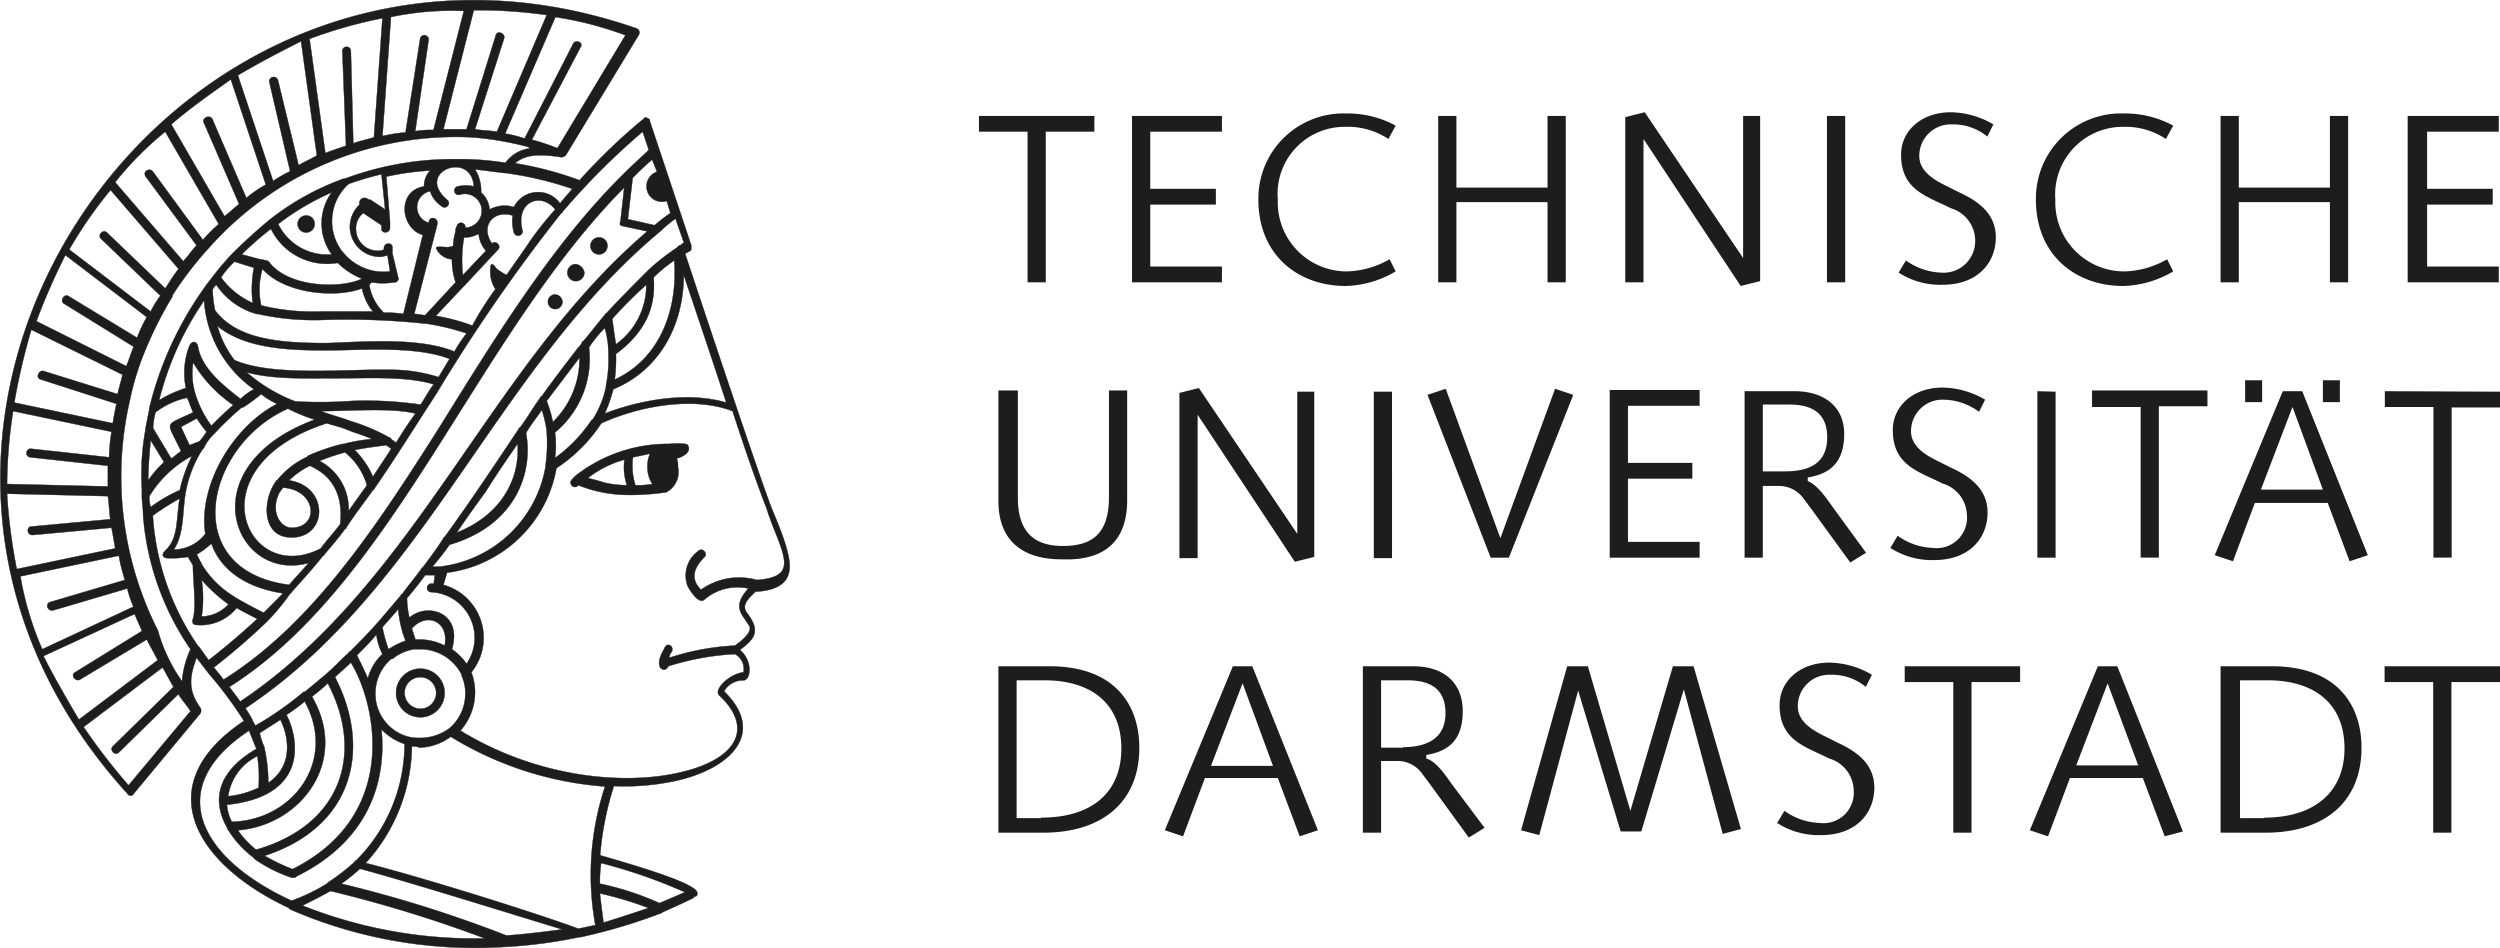 <svg xmlns="http://www.w3.org/2000/svg" viewBox="0 0 205.78 78.03"><defs><style>.cls-1{fill:#1d1d1b;}.cls-2{fill:none;stroke:#1d1d1b;stroke-miterlimit:3.86;stroke-width:0.03px;}</style></defs><g id="Ebene_2" data-name="Ebene 2"><g id="Ebene_1-2" data-name="Ebene 1"><path class="cls-1" d="M53.38,74.74a28.52,28.52,0,0,0-4-1.2q.15,1.35.3,2.4c1.3-.4,2.5-.8,3.7-1.2Zm-4-2a23.2,23.2,0,0,1,4.9,1.6l2.1-.9a43.75,43.75,0,0,0-6.9-2.4,10.28,10.28,0,0,0-.1,1.7Zm5.1,2.4h0a46,46,0,0,1-6.7,2h-.1a41.13,41.13,0,0,1-6,.8h-.1a38.12,38.12,0,0,1-17.5-3l-.2-.1a.1.1,0,0,1-.1-.1c-7.9-3.7-11.5-10.2-3.7-15.4a32.73,32.73,0,0,0-2.9-3.9l-1-1.3c-.6,1.6-.7,2.7.3,4.1a.45.45,0,0,1,0,.5L11,65.34a.28.28,0,0,1-.5,0c-27.6-30.3,3.9-76.2,41.9-63a.37.37,0,0,1,.2.5l-6,9.9a.52.52,0,0,1-.4.2c-1.9-.3-3-.2-3.8.5a27.78,27.78,0,0,1,5.3,1.4,49,49,0,0,1,5.2-5,.1.1,0,0,0,.1-.1.19.19,0,0,1,.3,0,.22.22,0,0,1,.2.2V10l3.4,10.2v.3a.22.22,0,0,1-.2.2c-.1.1-.2.1-.3.2.7,2.1,5.6,16.9,7.1,20.9.5,1.2,1.5,3.5,1.5,4.8s-.9,2-2.8,2.1c-1,.9-1.1,1.3-.6,1.9,1,1.4.5,2-.7,2.9,1.1.9.9,2.5.3,2.5a1.8,1.8,0,0,0-1.6.9c3.5,3.4.6,6.4-4.1,7.4a19.89,19.89,0,0,1-5,.4v.1a25.1,25.1,0,0,0-1.1,5.6c3.1.9,6.8,2,7.8,2.8l.1.1a.37.37,0,0,1,.1.3.22.22,0,0,1-.2.2.1.1,0,0,0-.1.1c-.8.4-1.7.8-2.6,1.2Zm-32.7-13.6v.1a12.65,12.65,0,0,1,.3,2.8c2.2-1.5,1.6-4,1-5.2-.6.4-1.1.7-1.7,1.1a5.64,5.64,0,0,0,.4,1.2Zm-.6.7a4.36,4.36,0,0,0-2.4,3.3,7.47,7.47,0,0,0,2.5-.7,11.11,11.11,0,0,0-.1-2.6Zm-2.5,4a3.71,3.71,0,0,0,.4,1.4c5-.1,8.7-5,6-9.9a14.31,14.31,0,0,1-1.5,1.1c1,1.9,1.9,6.7-4.9,7.4Zm.9,2.1a7.52,7.52,0,0,0,1.5,1.6c7.3-2.1,8.8-8.2,5.9-13.7a15,15,0,0,1-1.3,1.1c3.1,5.3-.9,10.6-6.1,11Zm2.2,2.1a16.27,16.27,0,0,0,2.3,1.1c9-4.5,6.8-13.8,4.8-17-.4.4-.9.8-1.3,1.2,3,5.8,1.6,12.3-5.8,14.7Zm28-36.4c3.1-1.2,7-1.8,10-.9-1.3-4-2.7-8.1-3.5-10.5,0,4-1.9,7.8-5.8,9.4a11.76,11.76,0,0,1-.7,2Zm-1.1.6a.1.1,0,0,1,.1-.1,8.08,8.08,0,0,0,1.1-2.7v-.1a11,11,0,0,0,.2-2.6V29a7.47,7.47,0,0,0-.3-2,10.1,10.1,0,0,0-1.3,1.6,7.87,7.87,0,0,1-2.8,7,7.39,7.39,0,0,1,0,2.1,12.44,12.44,0,0,0,3-3.1Zm-18.4,21.2a4.15,4.15,0,0,1,1.2-2,4.94,4.94,0,0,1-.5-1.6c-.5.6-1,1.1-1.6,1.7.3.6.6,1.2.9,1.9Zm1.7-2.4a6.11,6.11,0,0,1,1.4-.7,9.05,9.05,0,0,1-.6-2.6c-.4.5-.9,1-1.3,1.5a12.09,12.09,0,0,0,.5,1.8Zm-17,2.7a7.71,7.71,0,0,1,.7-2.7,22.48,22.48,0,0,1-3.9-11v-.1c0-.5-.1-1-.1-1.5v-.6a20.2,20.2,0,0,1,.3-4.9v-.1l.3-1.5v-.1A28.6,28.6,0,0,1,19,21l.1-.1c1-1,2.1-2,3.2-2.9h0a21.89,21.89,0,0,1,6-3.3h.1a25.59,25.59,0,0,1,8.9-1.6h.6a24,24,0,0,1,3.7.3,3,3,0,0,1,2.1-1.2c-.1,0-.1,0-.2-.1h0a25.67,25.67,0,0,0-4.7-.8h0a27.2,27.2,0,0,0-21.6,9.1h0a28.83,28.83,0,0,0-3,3.9v.1a31.68,31.68,0,0,0-2.1,4.1h0a22.53,22.53,0,0,0-1.4,4.4,28,28,0,0,0,2.3,19h0a13.39,13.39,0,0,0,2,4.2Zm1.3-3,.1.1c.3.4.5.7.8,1.1,1.4-1.1,2.7-2.2,4-3.4-.6-.3-1.2-.6-1.7-.9a3.8,3.8,0,0,1-3.3,1.4c-.3,0-.4-.2-.3-.5.3-.9,0-3.2,0-4.4-.1-.2-.3-.5-.4-.7a8.12,8.12,0,0,1-1.7.1c-.4,0-.5-.3-.2-.6,1.1-1,.9-2.4,1.2-4.3a21.08,21.08,0,0,0-2.2,1.4,21.3,21.3,0,0,0,3.7,10.7Zm3.5,4.6c14.6-9.8,20.4-27.5,33.5-38.7l-1.9-.4c-.4-.1-.4-.1-.3-.5l.3-2.7c-12.2,12.3-18.9,32.5-32.5,41.1l.9,1.2Zm33.9-44.6c-.6.5-1.1,1-1.6,1.5l-.4,3.4,2.2.5a14.7,14.7,0,0,1,1.3-1l-.3-1a1.26,1.26,0,0,1-.8-2.4l-.4-1ZM22,51.14a54.62,54.62,0,0,1-4.4,3.8l.1.1c.2.3.5.6.7.9,7.2-4.5,12.4-12.3,17.6-20.5,4.5-7.2,9.3-15.2,15.4-21.2l.1-.1c.6-.6,1.3-1.2,1.9-1.8l-.5-1.5a58.76,58.76,0,0,0-6.6,6.6.1.1,0,0,1-.1.1,141.83,141.83,0,0,0-10.3,14.9c-1.7,2.6-3.3,5.2-5.1,7.8a.1.1,0,0,1-.1.1c-.7,1-1.5,2-2.2,3.1a.1.1,0,0,1-.1.1c-.5.7-1.1,1.4-1.7,2.1a.1.1,0,0,1-.1.1c-.8,1-1.7,2-2.6,3a.1.1,0,0,1-.1.1,17.65,17.65,0,0,1-1.9,2.3Zm-.3-.7,1.6-1.6c-3.3-.5-5.2-2.1-5.9-4.1a7.44,7.44,0,0,1-1.2.9l.3.6a.35.35,0,0,1,.1.2c1.3,2.1,2.8,2.8,5.1,4Zm2.1-2.3c.5-.6,1.1-1.2,1.6-1.8-6.1,1.7-10-7.9.5-11.8a14.46,14.46,0,0,1-2.2-.9c-6.8,3-9.1,13.3.1,14.5Zm2.6-3c.5-.7,1.1-1.3,1.6-2,.2-1.8-.2-3.8-2.5-4.8a6.57,6.57,0,0,0-1.7,1.2c3.3.5,3.2,4.7.2,4.7-2.5,0-2.4-3.1-1.3-4.6a.1.1,0,0,1,.1-.1h0a6.94,6.94,0,0,1,2.4-1.9.1.1,0,0,0,.1-.1,16.28,16.28,0,0,1,2.9-1h.1a13.66,13.66,0,0,1,2.3-.4c-.6-.3-1.4-.5-2.1-.8-.5-.2-1-.3-1.6-.5-11.1,3.6-6.6,13.5-.5,10.3Zm2.3-3.1,1.5-2.1a5.35,5.35,0,0,0-1.8-2.7,17.23,17.23,0,0,0-2.1.7,4.48,4.48,0,0,1,2.4,4.1Zm2-2.8c.5-.8,1-1.5,1.5-2.3-.1-.1-.3-.2-.4-.3-.7.1-1.6.2-2.6.4a7.18,7.18,0,0,1,1.5,2.2Zm1.9-2.8c.5-.8,1-1.6,1.6-2.4-2-.5-5.5-.2-7.8-.2.8.3,1.6.5,2.4.8a16.38,16.38,0,0,1,3.3,1.4.1.1,0,0,1,.1.1c.1.1.3.2.4.3Zm2-3.1c.4-.6.7-1.2,1.1-1.7-2.2-.7-5.7-.5-7.9-.5-2.6,0-5.4.1-7.5-.5a13.31,13.31,0,0,0,4,2.4A36.82,36.82,0,0,0,29,33a31.48,31.48,0,0,1,5.6.3Zm1.5-2.3.9-1.5c-2.8-1.1-7.3-.7-10.2-.7-3.3,0-6.7-.2-8.9-2a8.18,8.18,0,0,0,1.4,2.8c3.2,1.4,9.4.7,13.1.8a13,13,0,0,1,3.7.6Zm1.3-2.1a13,13,0,0,1,1-1.5,19.81,19.81,0,0,0-3.3-.8H35a60.75,60.75,0,0,0-8.6-.3,21.36,21.36,0,0,1-5.2-.5h-.1a5.94,5.94,0,0,1-3.3-2.4,1.38,1.38,0,0,0-.3.4,9.85,9.85,0,0,0,.2,1.7c1.8,2.4,5.3,2.7,9.2,2.7,3-.1,7.6-.5,10.5.7Zm8.7-12.2c.3-.4.7-.8,1-1.2a29.12,29.12,0,0,0-5.5-1.3h-.1l-2.4-.3a3.31,3.31,0,0,1,.5,1.9,2.1,2.1,0,0,1,.7,1.4,2.63,2.63,0,0,1,2-.2,2.23,2.23,0,0,1,3.8-.3ZM6.48,59.24l6.5-4.9c-.3-.6-.6-1.1-.9-1.7l-5.5,3.3c-.4.2-.8-.4-.4-.6l5.5-3.4c-.2-.5-.4-.9-.6-1.4L3.58,54c.9,1.8,1.9,3.5,2.9,5.2Zm6.9-4.3-6.5,4.9a51.55,51.55,0,0,0,3.7,4.8l5.1-6.1c-.3-.5-.7-.9-1-1.4l-4.9,4.8c-.3.3-.8-.2-.5-.5l5-4.9c-.3-.5-.6-1.1-.9-1.6Zm-9.9-1.5,7.5-3.5a8.8,8.8,0,0,1-.5-1.5l-6.1,1.8c-.5.1-.7-.6-.2-.7l6.1-1.8a14.62,14.62,0,0,1-.5-2l-8.1,1.7a25.86,25.86,0,0,0,1.8,6Zm-2.1-6.6,8.1-1.7c-.1-.6-.2-1.2-.3-1.7l-6.5.6c-.5,0-.5-.7-.1-.7l6.5-.6c-.1-.6-.1-1.3-.2-1.9l-8.3-.2a45.79,45.79,0,0,0,.8,6.2Zm-.8-7,8.3.2v-1.7l-6.4-.7a.35.35,0,1,1,.1-.7l6.4.7a14.92,14.92,0,0,1,.2-2.1l-8.1-1.7a40.47,40.47,0,0,0-.5,6Zm.6-6.7,8.1,1.7c.1-.6.2-1.1.3-1.6l-6.2-2c-.5-.1-.2-.8.2-.7l6.1,1.9c.1-.5.3-1.1.4-1.6l-7.5-3.7a52.7,52.7,0,0,0-1.4,6ZM3,26.44l7.4,3.7c.2-.5.4-1.1.6-1.6L5.28,25c-.4-.2,0-.9.4-.6l5.6,3.4a13,13,0,0,1,.8-1.7L5.38,21Q4,23.74,3,26.44Zm2.7-5.9,6.7,5.1a9.13,9.13,0,0,1,.8-1.3l-4.9-4.7c-.3-.3.2-.8.5-.5l4.8,4.6c.4-.6.7-1.1,1.1-1.6l-5.6-6.5a35.41,35.41,0,0,0-3.4,4.9ZM9.48,15l5.6,6.5c.4-.4.7-.9,1.1-1.3L12,14.54c-.3-.4.3-.8.6-.4l4.1,5.6a15.93,15.93,0,0,1,1.3-1.3l-4.4-7.6A27.25,27.25,0,0,0,9.48,15Zm4.6-4.8,4.4,7.6c.4-.3.8-.7,1.2-1l-2.9-6.7c-.2-.4.5-.7.7-.3l2.8,6.5a9.06,9.06,0,0,1,1.6-1.1L19,6.54c-1.7,1.2-3.4,2.4-4.9,3.7Zm5.5-4,2.9,8.7a10,10,0,0,1,1.4-.8l-1.7-7.3a.36.36,0,0,1,.7-.2l1.7,7c.5-.3,1-.5,1.5-.8l-1.3-9.4c-1.8.9-3.5,1.8-5.2,2.8Zm5.9-3,1.3,9.4c.5-.2,1.1-.4,1.7-.6l-.3-7.8a.35.35,0,1,1,.7,0l.2,7.6c.5-.2,1.1-.3,1.7-.5l.7-9.8a37.83,37.83,0,0,0-6,1.7Zm6.7-1.8-.7,9.8a12.5,12.5,0,0,1,1.9-.3l1.2-7.7a.35.35,0,1,1,.7.1l-1.1,7.5a7.57,7.57,0,0,1,1.5-.1l2.5-9.8a24.34,24.34,0,0,0-6,.5ZM39,.84l-2.5,9.8h1.9l2.4-7.7c.1-.5.8-.2.7.2l-2.4,7.5c.6.1,1.2.1,1.8.2L45,1.24a40.32,40.32,0,0,0-6-.4Zm6.7.6L41.58,11a9.36,9.36,0,0,1,1.6.4l4-7.8c.2-.4.9-.1.6.3l-4,7.6a17.23,17.23,0,0,1,2.1.7l5.6-9.3a29.09,29.09,0,0,0-5.8-1.5Zm-12.9,21.5c0,.1,0,.1-.1.2s-.1.1-.2.1h-.1a5.44,5.44,0,0,1-1.8,0l-.2.2a4,4,0,0,0,1.2,2.3,8.6,8.6,0,0,1,1.6.1l1.6-6.5c-1.8-.5-2.2-3.6.1-4a1.9,1.9,0,0,1,.5-1.3,22.26,22.26,0,0,0-3.6.5l.3,3.7v.5c0,.5-.7.5-.7.1v-.3l-1.5-1a1.61,1.61,0,0,0-.6,1.3,1.79,1.79,0,0,0,1.8,1.8.9.9,0,0,0,.5-.1v-.1c0-.5.7-.5.7-.1v.5l.5,2.1Zm-2.6-6.6.2.1h.1l1.2.8-.3-2.9a27.59,27.59,0,0,0-2.7.8,4.11,4.11,0,0,0-.5,5.6l.1.1a4.26,4.26,0,0,0,3.8,1.5l-.2-1.3c-.2,0-.4.1-.6.1a2.48,2.48,0,0,1-2.5-2.5,2.5,2.5,0,0,1,.8-1.8.42.42,0,0,1,.6-.5Zm-.4,6.6a5.78,5.78,0,0,1-2-1.3,5.15,5.15,0,0,1-5.5-2.8,25.73,25.73,0,0,0-2.4,2.1l1.5.4h.1l.4.1c.1,0,.1,0,.2.1a.1.1,0,0,1,.1.1c1.7,2.1,6,2.1,7.6,1.3Zm-2.5-2a4.34,4.34,0,0,1,0-5.1,21.26,21.26,0,0,0-4.4,2.6,4.48,4.48,0,0,0,4.4,2.5Zm-5.7,1.2h0a6.06,6.06,0,0,0-.1,3,17.7,17.7,0,0,0,4.8.5h4.4a4.13,4.13,0,0,1-.9-1.9c-2.1.8-6.3.5-8.2-1.6Zm1.2,11.1a5.67,5.67,0,0,1-1.3-.8,14.31,14.31,0,0,1-1.5,1.1h-.1a24.91,24.91,0,0,0-2.3,2.2l-.1.1a3.59,3.59,0,0,0-.7,1,.1.1,0,0,1-.1.1,9.84,9.84,0,0,0-1.4,3.5c-.3,1.5-.1,3.5-1,4.8a3.31,3.31,0,0,0,2.6-1.3c-.6-3.8,2.1-8.7,5.9-10.7Zm.5,6.9c-.1.1-.2.3-.3.4-.8,1.6.1,2.9,1,2.9,2.3,0,2.1-3.1-.7-3.3Zm-4.1-6.8a11,11,0,0,1-3.3-3.5,5.86,5.86,0,0,0,.1,2.3h0a8.71,8.71,0,0,0,1.4,2.9c.5-.5,1.1-1.1,1.8-1.7Zm-2.6,14.4a10.06,10.06,0,0,1,0,3,3,3,0,0,0,2.2-1,13.73,13.73,0,0,1-2.2-2Zm-.4-13.3-1.3.7.7,1.5c.3-.1.5-.2.8-.3a5.55,5.55,0,0,0,.6-.8,10.47,10.47,0,0,1-.8-1.1Zm-3.9,6.4a2.77,2.77,0,0,0,.1.9,12.32,12.32,0,0,1,2.4-1.4,11.86,11.86,0,0,1,1-2.8c-.1,0-.1.1-.2.1h0a9.12,9.12,0,0,0-3.3,3.2Zm.1-4.6c-.1,1.1-.2,2.2-.2,3.3a8.7,8.7,0,0,1,1.3-1.5l-1.1-1.8Zm.4-2.3a5.85,5.85,0,0,0-.2,1.3l1.5,2.5c.3-.2.5-.4.8-.6-1.2-2.6-1.5-2,1-3.2-.2-.4-.3-.8-.5-1.2a6.48,6.48,0,0,0-2.6,1.2Zm4-9.2a25.27,25.27,0,0,0-3.7,8.2,10.17,10.17,0,0,1,2.2-1,6.16,6.16,0,0,1,.3-3.5c.2-.4.6-.4.7.1.3,1.8,2.1,3.2,3.5,4.3a4.44,4.44,0,0,1,1.1-.8,9.71,9.71,0,0,1-4.1-7.3Zm2.5-3.2a6.89,6.89,0,0,0-1.1,1.3,6.55,6.55,0,0,0,2.6,2.1,9.31,9.31,0,0,1,.1-2.9l-1.6-.5Zm20.1-2.3a2.13,2.13,0,0,1-1.2.3,10.75,10.75,0,0,0-.1,3.1l1.9-2a2.38,2.38,0,0,1-.6-1.4Zm-2.2,2.1a1.54,1.54,0,0,1-1.3-.9c-.1-.2.7-.1.8-.1a1.27,1.27,0,0,0,.6-.1,5,5,0,0,1,.2-1.2h0a.6.6,0,0,1,.1-.4.35.35,0,1,1,.7.1,1.39,1.39,0,1,0-.5-2.7.35.35,0,1,1-.1-.7,2.85,2.85,0,0,1,1.3,0c-.2-3-4.9-1.2-2.2,1.1.4.3-.1.9-.5.5a2.37,2.37,0,0,1-.9-1.2,1.34,1.34,0,0,0-.1,2.6v-.1c.1-.5.8-.3.7.2l-.1.4h0l-1.8,7c.3,0,.6.1.9.1l2.5-2.7a5.82,5.82,0,0,1-.3-1.9Zm3.6,2.5a2.71,2.71,0,0,1-.4-2c.1-.3.4.2.5.3a5.58,5.58,0,0,0,.8.5c.6-.9,1.2-1.7,1.8-2.6s1.4-1.9,2.2-2.8c-1.2-1.5-3.3-.6-2.7,1.7a.36.36,0,0,1-.7.2,3.44,3.44,0,0,1-.1-1.4c-1.6-.5-2.7.9-1.7,2.3.3-.3.8.2.5.5l-2.8,3-.1.1L35.88,26a16.66,16.66,0,0,1,3,.8,24.9,24.9,0,0,1,1.9-3Zm-3.2,20c4-1.6,5.2-4.8,5-7.3-.9,1.3-1.8,2.6-2.6,3.9-.8,1.1-1.6,2.2-2.4,3.4Zm7.9-9.1a7.24,7.24,0,0,0,2.2-5.3L45,33a10.93,10.93,0,0,1,.5,1.7Zm5.2-6.4a6,6,0,0,0,2.5-4.9,37,37,0,0,0-2.8,2.8q.15,1.2.3,2.1Zm-.1,2.9c3.7-1.7,5.2-5.7,4.9-9.8a11.51,11.51,0,0,0-1.7,1.4c.2,2.5-.7,4.5-3.1,6.3a13.42,13.42,0,0,1-.1,2.1Zm-14.4,15.4h0a10,10,0,0,0,8.7-8.2v-.1a12.89,12.89,0,0,0,.1-2.8v-.1a10.46,10.46,0,0,0-.4-1.7c-.4.6-.9,1.2-1.3,1.9.6,3.2-.8,7.6-6.3,9.2a22,22,0,0,1-1.4,1.8Zm-15.4,12.7h0c.1.2.2.3.2.4a26.27,26.27,0,0,0,4-2.8h.1l1.8-1.5.1-.1c.6-.5,1.1-1.1,1.7-1.6a.1.1,0,0,1,.1-.1c.7-.7,1.5-1.5,2.2-2.3l.1-.1L33,49a.1.1,0,0,1,.1-.1c.5-.7,1.1-1.4,1.6-2.1,0-.1,0,0,.1-.1.6-.8,1.2-1.6,1.7-2.4a.1.1,0,0,1,.1-.1c2.1-2.9,4.1-5.9,6.1-8.9a.1.1,0,0,1,.1-.1c.6-.8,1.1-1.7,1.7-2.5a.1.1,0,0,1,.1-.1c1-1.4,2-2.7,3-4a1.38,1.38,0,0,0,.3-.4.1.1,0,0,1,.1-.1c.6-.7,1.2-1.5,1.8-2.2a.1.1,0,0,1,.1-.1c1.1-1.2,2.3-2.4,3.4-3.5l.1-.1a18.06,18.06,0,0,1,2.3-1.8l.1-.1.1-.1H56c.1-.1.2-.2.3-.2l-.7-2a10.63,10.63,0,0,0-1.1.9l-.1.1c-13.6,11.3-19.3,29.4-34.2,39.3a8.79,8.79,0,0,1,.6,1Zm12.8,1.3h0a3.75,3.75,0,0,0,1,.1,4.07,4.07,0,0,0,2.4-.8h0a3.72,3.72,0,0,0,1.3-2.8,3.34,3.34,0,0,0-.3-1.5v-.1a3.81,3.81,0,0,0-3.3-2.1h-.6a3.7,3.7,0,0,0-1.8.8h-.1a3.72,3.72,0,0,0-1.3,2.8,3.66,3.66,0,0,0,2.7,3.6ZM24,74.14a15.68,15.68,0,0,0,2.9-1.4l.1-.1a18.39,18.39,0,0,0,2.2-1.7.1.1,0,0,1,.1-.1,13.58,13.58,0,0,0,4-9.6,4.74,4.74,0,0,1-1.9-1.2c.4,4.1-.9,9.1-7,12.1-.1.1-.1.1-.2.1H24a12,12,0,0,1-3-1.5l-.2-.2a8.33,8.33,0,0,1-2-2.2c-.1-.1-.1-.1-.1-.2-1.2-2.1-1-4.5,2.4-6.5l-.6-1.5c-7,4.6-4.3,10.4,3.5,14Zm3.2-.8c-.7.4-1.5.8-2.3,1.2a38.27,38.27,0,0,0,15,2.7,108.18,108.18,0,0,0-12.7-3.9Zm2.4-1.8a15.76,15.76,0,0,1-1.5,1.2A105.06,105.06,0,0,1,41.68,77c1.5-.1,3.1-.3,4.6-.5-4.3-1.3-12.9-4-16.7-5Zm4.3-10.1a14.47,14.47,0,0,1-3.8,9.6c4.4,1.1,14,4.1,17.5,5.4.5-.1,1-.2,1.4-.3a23.23,23.23,0,0,1,.8-11.4,28.24,28.24,0,0,1-12.7-4.1,4.52,4.52,0,0,1-2.6.9c-.1-.1-.4-.1-.6-.1Zm0-9.7.3.9h.4a4.55,4.55,0,0,1,2,.5c.4-2-1.5-2.8-2.7-1.4Zm2.6-3.6a4.52,4.52,0,0,1,2.3,7.2,4.67,4.67,0,0,1,.3,1.7,4.77,4.77,0,0,1-1.2,3.1c6.2,3.8,13.2,4.5,17.8,3.5,4.8-1,6.5-3.6,3.5-6.4-.5-.5.9-1.8,2-1.9a1.41,1.41,0,0,0-.7-1.5,22,22,0,0,0-5.5,1,.36.36,0,0,1-.7,0c-.2-.5.3-1.3.4-1.5.2-.5.8-.2.6.3a.76.76,0,0,0-.2.5,20.54,20.54,0,0,1,5.4-1c.4-.3,1.4-1,1.2-1.6a5.92,5.92,0,0,1-.4-.6c-.8-1-.4-1.7.3-2.5a4.16,4.16,0,0,0-3.6.9c-.5.5-1.3-.9-1.4-1.1a2.48,2.48,0,0,1,.9-2.9c.3-.3.8.2.5.5-.9.9-1.2,1.8-.3,2.7h0a5.41,5.41,0,0,1,4.6-.8h0c2.7-.2,2.5-1.3,1.8-3.2-.3-.8-.7-1.7-1-2.7-.6-1.5-1.7-4.6-2.8-8-3.1-1.2-7.5-.5-10.8,1a13,13,0,0,1-3.7,3.7,10.5,10.5,0,0,1-9,8.6l-.3,1Zm-.8-.1.1-.7H35c-.5.7-1,1.3-1.5,1.9a7.77,7.77,0,0,0,.2,1.6c1.5-1.3,4.4-.4,3.5,2.6a4.56,4.56,0,0,1,1.2,1.2,3.76,3.76,0,0,0-2.9-5.9.35.35,0,1,1,0-.7Zm12.4-25.6a.7.7,0,1,1-.7-.7.84.84,0,0,1,.7.7Zm1.9-2.2a.7.7,0,1,1-.7-.7.68.68,0,0,1,.7.7Zm-3.7,4.6a.6.6,0,1,1-.6-.6.65.65,0,0,1,.6.6Zm-20.4-6.4a.7.7,0,1,1-.7-.7.68.68,0,0,1,.7.7Zm8.7,39.9a1.3,1.3,0,1,0-1.3-1.3,1.32,1.32,0,0,0,1.3,1.3Zm0,.7a2,2,0,1,1,2-2,2,2,0,0,1-2,2Zm17-19.1a4.71,4.71,0,0,1-.2-2.1,8.47,8.47,0,0,0-3,1.5c.3.1.8.2,1.4.4a9,9,0,0,0,1.8.2Zm.5-2.3a5.31,5.31,0,0,0,.2,2.3,6.6,6.6,0,0,0,1.4-.1,2.45,2.45,0,0,1-.4-1.2,2.74,2.74,0,0,1,.2-1.3c-.4.1-.9.2-1.4.3Zm3-1.1a5.58,5.58,0,0,1,1.3,0c.2,0,.3.2.3.4,0,.4-.6.7-1,.8a1.48,1.48,0,0,1,.1.7,1.87,1.87,0,0,1-1,2.1h-.1a21.3,21.3,0,0,1-2.7.2h-.2a11.22,11.22,0,0,1-4.2-.8h0c-.3.4-.9-.1-.5-.5l.2-.2.1-.1a12.33,12.33,0,0,1,7.7-2.6Z"/><path class="cls-2" d="M53.38,74.74a28.52,28.52,0,0,0-4-1.2q.15,1.35.3,2.4c1.3-.4,2.5-.8,3.7-1.2Zm-4-2a23.2,23.2,0,0,1,4.9,1.6l2.1-.9a43.75,43.75,0,0,0-6.9-2.4,10.28,10.28,0,0,0-.1,1.7Zm5.1,2.4h0a46,46,0,0,1-6.7,2h-.1a41.13,41.13,0,0,1-6,.8h-.1a38.12,38.12,0,0,1-17.5-3l-.2-.1a.1.1,0,0,1-.1-.1c-7.9-3.7-11.5-10.2-3.7-15.4a32.73,32.73,0,0,0-2.9-3.9l-1-1.3c-.6,1.6-.7,2.7.3,4.1a.45.45,0,0,1,0,.5L11,65.34a.28.28,0,0,1-.5,0c-27.6-30.3,3.9-76.2,41.9-63a.37.37,0,0,1,.2.5l-6,9.9a.52.52,0,0,1-.4.2c-1.9-.3-3-.2-3.8.5a27.78,27.78,0,0,1,5.3,1.4,49,49,0,0,1,5.2-5,.1.1,0,0,0,.1-.1.19.19,0,0,1,.3,0,.22.22,0,0,1,.2.2V10l3.4,10.2v.3a.22.22,0,0,1-.2.2c-.1.1-.2.1-.3.2.7,2.1,5.6,16.9,7.1,20.9.5,1.2,1.5,3.5,1.5,4.8s-.9,2-2.8,2.1c-1,.9-1.1,1.3-.6,1.9,1,1.4.5,2-.7,2.9,1.1.9.9,2.5.3,2.5a1.8,1.8,0,0,0-1.6.9c3.5,3.4.6,6.4-4.1,7.4a19.89,19.89,0,0,1-5,.4v.1a25.1,25.1,0,0,0-1.1,5.6c3.1.9,6.8,2,7.8,2.8l.1.1a.37.37,0,0,1,.1.3.22.22,0,0,1-.2.2.1.1,0,0,0-.1.1c-.8.4-1.7.8-2.6,1.2Zm-32.7-13.6v.1a12.65,12.65,0,0,1,.3,2.8c2.2-1.5,1.6-4,1-5.2-.6.4-1.1.7-1.7,1.1a5.64,5.64,0,0,0,.4,1.2Zm-.6.7a4.36,4.36,0,0,0-2.4,3.3,7.47,7.47,0,0,0,2.5-.7,11.11,11.11,0,0,0-.1-2.6Zm-2.5,4a3.71,3.71,0,0,0,.4,1.4c5-.1,8.7-5,6-9.9a14.31,14.31,0,0,1-1.5,1.1c1,1.9,1.9,6.7-4.9,7.4Zm.9,2.1a7.52,7.52,0,0,0,1.5,1.6c7.3-2.1,8.8-8.2,5.9-13.7a15,15,0,0,1-1.3,1.1c3.1,5.3-.9,10.6-6.1,11Zm2.2,2.1a16.27,16.27,0,0,0,2.3,1.1c9-4.5,6.8-13.8,4.8-17-.4.4-.9.8-1.3,1.2,3,5.8,1.6,12.3-5.8,14.7Zm28-36.4c3.1-1.2,7-1.8,10-.9-1.3-4-2.7-8.1-3.5-10.5,0,4-1.9,7.8-5.8,9.4a11.76,11.76,0,0,1-.7,2Zm-1.1.6a.1.1,0,0,1,.1-.1,8.08,8.08,0,0,0,1.1-2.7v-.1a11,11,0,0,0,.2-2.6V29a7.47,7.47,0,0,0-.3-2,10.1,10.1,0,0,0-1.3,1.6,7.87,7.87,0,0,1-2.8,7,7.39,7.39,0,0,1,0,2.1,12.44,12.44,0,0,0,3-3.1Zm-18.4,21.2a4.15,4.15,0,0,1,1.2-2,4.94,4.94,0,0,1-.5-1.6c-.5.6-1,1.1-1.6,1.7.3.6.6,1.2.9,1.9Zm1.7-2.4a6.11,6.11,0,0,1,1.4-.7,9.05,9.05,0,0,1-.6-2.6c-.4.5-.9,1-1.3,1.5a12.09,12.09,0,0,0,.5,1.8Zm-17,2.7a7.71,7.71,0,0,1,.7-2.7,22.48,22.48,0,0,1-3.9-11v-.1c0-.5-.1-1-.1-1.5v-.6a20.2,20.2,0,0,1,.3-4.9v-.1l.3-1.5v-.1A28.6,28.6,0,0,1,19,21l.1-.1c1-1,2.1-2,3.2-2.9h0a21.89,21.89,0,0,1,6-3.3h.1a25.59,25.59,0,0,1,8.9-1.6h.6a24,24,0,0,1,3.7.3,3,3,0,0,1,2.1-1.2c-.1,0-.1,0-.2-.1h0a25.67,25.67,0,0,0-4.7-.8h0a27.2,27.2,0,0,0-21.6,9.1h0a28.83,28.83,0,0,0-3,3.9v.1a31.68,31.68,0,0,0-2.1,4.1h0a22.53,22.53,0,0,0-1.4,4.4,28,28,0,0,0,2.3,19h0a13.39,13.39,0,0,0,2,4.2Zm1.3-3,.1.1c.3.4.5.7.8,1.1,1.4-1.1,2.7-2.2,4-3.4-.6-.3-1.2-.6-1.7-.9a3.8,3.8,0,0,1-3.3,1.4c-.3,0-.4-.2-.3-.5.3-.9,0-3.2,0-4.4-.1-.2-.3-.5-.4-.7a8.12,8.12,0,0,1-1.7.1c-.4,0-.5-.3-.2-.6,1.1-1,.9-2.4,1.2-4.3a21.08,21.08,0,0,0-2.2,1.4,21.3,21.3,0,0,0,3.7,10.7Zm3.5,4.6c14.6-9.8,20.4-27.5,33.5-38.7l-1.9-.4c-.4-.1-.4-.1-.3-.5l.3-2.7c-12.2,12.3-18.9,32.5-32.5,41.1l.9,1.2Zm33.9-44.6c-.6.5-1.1,1-1.6,1.5l-.4,3.4,2.2.5a14.7,14.7,0,0,1,1.3-1l-.3-1a1.26,1.26,0,0,1-.8-2.4l-.4-1ZM22,51.14a54.62,54.62,0,0,1-4.4,3.8l.1.1c.2.3.5.6.7.9,7.2-4.5,12.4-12.3,17.6-20.5,4.5-7.2,9.3-15.2,15.4-21.2l.1-.1c.6-.6,1.3-1.2,1.9-1.8l-.5-1.5a58.76,58.76,0,0,0-6.6,6.6.1.1,0,0,1-.1.1,141.83,141.83,0,0,0-10.3,14.9c-1.7,2.6-3.3,5.2-5.1,7.8a.1.1,0,0,1-.1.1c-.7,1-1.5,2-2.2,3.1a.1.1,0,0,1-.1.1c-.5.7-1.1,1.4-1.7,2.1a.1.1,0,0,1-.1.1c-.8,1-1.7,2-2.6,3a.1.1,0,0,1-.1.1,17.65,17.65,0,0,1-1.9,2.3Zm-.3-.7,1.6-1.6c-3.3-.5-5.2-2.1-5.9-4.1a7.44,7.44,0,0,1-1.2.9l.3.6a.35.35,0,0,1,.1.2c1.3,2.1,2.8,2.8,5.1,4Zm2.1-2.3c.5-.6,1.1-1.2,1.6-1.8-6.1,1.7-10-7.9.5-11.8a14.46,14.46,0,0,1-2.2-.9c-6.8,3-9.1,13.3.1,14.5Zm2.6-3c.5-.7,1.1-1.3,1.6-2,.2-1.8-.2-3.8-2.5-4.8a6.57,6.57,0,0,0-1.7,1.2c3.3.5,3.2,4.7.2,4.7-2.5,0-2.4-3.1-1.3-4.6a.1.1,0,0,1,.1-.1h0a6.94,6.94,0,0,1,2.4-1.9.1.1,0,0,0,.1-.1,16.28,16.28,0,0,1,2.9-1h.1a13.66,13.66,0,0,1,2.3-.4c-.6-.3-1.4-.5-2.1-.8-.5-.2-1-.3-1.6-.5-11.1,3.6-6.6,13.5-.5,10.3Zm2.3-3.1,1.5-2.1a5.35,5.35,0,0,0-1.8-2.7,17.23,17.23,0,0,0-2.1.7,4.48,4.48,0,0,1,2.4,4.1Zm2-2.8c.5-.8,1-1.5,1.5-2.3-.1-.1-.3-.2-.4-.3-.7.1-1.6.2-2.6.4a7.18,7.18,0,0,1,1.5,2.2Zm1.9-2.8c.5-.8,1-1.6,1.6-2.4-2-.5-5.5-.2-7.8-.2.8.3,1.6.5,2.4.8a16.38,16.38,0,0,1,3.3,1.4.1.1,0,0,1,.1.1c.1.1.3.2.4.3Zm2-3.1c.4-.6.7-1.2,1.1-1.7-2.2-.7-5.7-.5-7.9-.5-2.6,0-5.4.1-7.5-.5a13.31,13.31,0,0,0,4,2.4A36.82,36.82,0,0,0,29,33a31.48,31.48,0,0,1,5.6.3Zm1.5-2.3.9-1.5c-2.8-1.1-7.3-.7-10.2-.7-3.3,0-6.7-.2-8.9-2a8.18,8.18,0,0,0,1.4,2.8c3.2,1.4,9.4.7,13.1.8a13,13,0,0,1,3.7.6Zm1.3-2.1a13,13,0,0,1,1-1.5,19.81,19.81,0,0,0-3.3-.8H35a60.75,60.75,0,0,0-8.6-.3,21.36,21.36,0,0,1-5.2-.5h-.1a5.94,5.94,0,0,1-3.3-2.4,1.38,1.38,0,0,0-.3.4,9.85,9.85,0,0,0,.2,1.7c1.8,2.4,5.3,2.7,9.2,2.7,3-.1,7.6-.5,10.5.7Zm8.7-12.2c.3-.4.7-.8,1-1.2a29.12,29.12,0,0,0-5.5-1.3h-.1l-2.4-.3a3.31,3.31,0,0,1,.5,1.9,2.1,2.1,0,0,1,.7,1.4,2.63,2.63,0,0,1,2-.2,2.23,2.23,0,0,1,3.8-.3ZM6.48,59.24l6.5-4.9c-.3-.6-.6-1.1-.9-1.7l-5.5,3.3c-.4.2-.8-.4-.4-.6l5.5-3.4c-.2-.5-.4-.9-.6-1.4L3.58,54c.9,1.8,1.9,3.5,2.9,5.2Zm6.9-4.3-6.5,4.9a51.55,51.55,0,0,0,3.7,4.8l5.1-6.1c-.3-.5-.7-.9-1-1.4l-4.9,4.8c-.3.3-.8-.2-.5-.5l5-4.9c-.3-.5-.6-1.1-.9-1.6Zm-9.9-1.5,7.5-3.5a8.8,8.8,0,0,1-.5-1.5l-6.1,1.8c-.5.1-.7-.6-.2-.7l6.1-1.8a14.62,14.62,0,0,1-.5-2l-8.1,1.7a25.86,25.86,0,0,0,1.8,6Zm-2.1-6.6,8.1-1.7c-.1-.6-.2-1.2-.3-1.7l-6.5.6c-.5,0-.5-.7-.1-.7l6.5-.6c-.1-.6-.1-1.3-.2-1.9l-8.3-.2a45.79,45.79,0,0,0,.8,6.2Zm-.8-7,8.3.2v-1.7l-6.4-.7a.35.35,0,1,1,.1-.7l6.4.7a14.92,14.92,0,0,1,.2-2.1l-8.1-1.7a40.47,40.47,0,0,0-.5,6Zm.6-6.7,8.1,1.7c.1-.6.2-1.1.3-1.6l-6.2-2c-.5-.1-.2-.8.2-.7l6.1,1.9c.1-.5.3-1.1.4-1.6l-7.5-3.7a52.7,52.7,0,0,0-1.4,6ZM3,26.44l7.4,3.7c.2-.5.4-1.1.6-1.6L5.28,25c-.4-.2,0-.9.4-.6l5.6,3.4a13,13,0,0,1,.8-1.7L5.38,21Q4,23.74,3,26.44Zm2.7-5.9,6.7,5.1a9.13,9.13,0,0,1,.8-1.3l-4.9-4.7c-.3-.3.2-.8.5-.5l4.8,4.6c.4-.6.7-1.1,1.1-1.6l-5.6-6.5a35.41,35.41,0,0,0-3.4,4.9ZM9.48,15l5.6,6.5c.4-.4.7-.9,1.1-1.3L12,14.54c-.3-.4.3-.8.6-.4l4.1,5.6a15.93,15.93,0,0,1,1.3-1.3l-4.4-7.6A27.25,27.25,0,0,0,9.48,15Zm4.6-4.8,4.4,7.6c.4-.3.8-.7,1.2-1l-2.9-6.7c-.2-.4.5-.7.7-.3l2.8,6.5a9.06,9.06,0,0,1,1.6-1.1L19,6.54c-1.7,1.2-3.4,2.4-4.9,3.7Zm5.5-4,2.9,8.7a10,10,0,0,1,1.4-.8l-1.7-7.3a.36.36,0,0,1,.7-.2l1.7,7c.5-.3,1-.5,1.5-.8l-1.3-9.4c-1.8.9-3.5,1.8-5.2,2.8Zm5.9-3,1.3,9.4c.5-.2,1.1-.4,1.7-.6l-.3-7.8a.35.35,0,1,1,.7,0l.2,7.6c.5-.2,1.1-.3,1.7-.5l.7-9.8a37.83,37.83,0,0,0-6,1.7Zm6.7-1.8-.7,9.8a12.5,12.5,0,0,1,1.9-.3l1.2-7.7a.35.35,0,1,1,.7.1l-1.1,7.5a7.57,7.57,0,0,1,1.5-.1l2.5-9.8a24.34,24.34,0,0,0-6,.5ZM39,.84l-2.5,9.8h1.9l2.4-7.7c.1-.5.8-.2.7.2l-2.4,7.5c.6.1,1.2.1,1.8.2L45,1.24a40.32,40.32,0,0,0-6-.4Zm6.7.6L41.58,11a9.36,9.36,0,0,1,1.6.4l4-7.8c.2-.4.9-.1.6.3l-4,7.6a17.23,17.23,0,0,1,2.1.7l5.6-9.3a29.09,29.09,0,0,0-5.8-1.5Zm-12.9,21.5c0,.1,0,.1-.1.2s-.1.1-.2.1h-.1a5.44,5.44,0,0,1-1.8,0l-.2.2a4,4,0,0,0,1.2,2.3,8.6,8.6,0,0,1,1.6.1l1.6-6.5c-1.8-.5-2.2-3.6.1-4a1.9,1.9,0,0,1,.5-1.3,22.26,22.26,0,0,0-3.6.5l.3,3.7v.5c0,.5-.7.5-.7.1v-.3l-1.5-1a1.61,1.61,0,0,0-.6,1.3,1.79,1.79,0,0,0,1.8,1.8.9.9,0,0,0,.5-.1v-.1c0-.5.7-.5.7-.1v.5l.5,2.1Zm-2.6-6.6.2.1h.1l1.2.8-.3-2.9a27.59,27.59,0,0,0-2.7.8,4.11,4.11,0,0,0-.5,5.6l.1.1a4.26,4.26,0,0,0,3.8,1.5l-.2-1.3c-.2,0-.4.1-.6.1a2.48,2.48,0,0,1-2.5-2.5,2.5,2.5,0,0,1,.8-1.8.42.42,0,0,1,.6-.5Zm-.4,6.6a5.78,5.78,0,0,1-2-1.3,5.15,5.15,0,0,1-5.5-2.8,25.73,25.73,0,0,0-2.4,2.1l1.5.4h.1l.4.1c.1,0,.1,0,.2.1a.1.1,0,0,1,.1.1c1.7,2.1,6,2.1,7.6,1.3Zm-2.5-2a4.34,4.34,0,0,1,0-5.1,21.26,21.26,0,0,0-4.4,2.6,4.48,4.48,0,0,0,4.4,2.5Zm-5.7,1.2h0a6.06,6.06,0,0,0-.1,3,17.7,17.7,0,0,0,4.8.5h4.4a4.13,4.13,0,0,1-.9-1.9c-2.1.8-6.3.5-8.2-1.6Zm1.2,11.1a5.67,5.67,0,0,1-1.3-.8,14.31,14.31,0,0,1-1.5,1.1h-.1a24.91,24.91,0,0,0-2.3,2.2l-.1.1a3.59,3.59,0,0,0-.7,1,.1.1,0,0,1-.1.1,9.84,9.84,0,0,0-1.4,3.5c-.3,1.5-.1,3.5-1,4.8a3.31,3.31,0,0,0,2.6-1.3c-.6-3.8,2.1-8.7,5.9-10.7Zm.5,6.9c-.1.1-.2.3-.3.4-.8,1.6.1,2.9,1,2.9,2.3,0,2.1-3.1-.7-3.3Zm-4.1-6.8a11,11,0,0,1-3.3-3.5,5.86,5.86,0,0,0,.1,2.3h0a8.71,8.71,0,0,0,1.4,2.9c.5-.5,1.1-1.1,1.8-1.7Zm-2.6,14.4a10.06,10.06,0,0,1,0,3,3,3,0,0,0,2.2-1,13.73,13.73,0,0,1-2.2-2Zm-.4-13.3-1.3.7.7,1.5c.3-.1.5-.2.8-.3a5.55,5.55,0,0,0,.6-.8,10.47,10.47,0,0,1-.8-1.1Zm-3.9,6.4a2.77,2.77,0,0,0,.1.9,12.32,12.32,0,0,1,2.4-1.4,11.86,11.86,0,0,1,1-2.8c-.1,0-.1.1-.2.1h0a9.12,9.12,0,0,0-3.3,3.2Zm.1-4.6c-.1,1.1-.2,2.2-.2,3.3a8.7,8.7,0,0,1,1.3-1.5l-1.1-1.8Zm.4-2.3a5.85,5.85,0,0,0-.2,1.3l1.5,2.5c.3-.2.5-.4.8-.6-1.2-2.6-1.5-2,1-3.2-.2-.4-.3-.8-.5-1.2a6.48,6.48,0,0,0-2.6,1.2Zm4-9.2a25.27,25.27,0,0,0-3.7,8.2,10.17,10.17,0,0,1,2.2-1,6.16,6.16,0,0,1,.3-3.5c.2-.4.6-.4.7.1.3,1.8,2.1,3.2,3.5,4.3a4.44,4.44,0,0,1,1.1-.8,9.71,9.71,0,0,1-4.1-7.3Zm2.5-3.2a6.89,6.89,0,0,0-1.1,1.3,6.55,6.55,0,0,0,2.6,2.1,9.31,9.31,0,0,1,.1-2.9l-1.6-.5Zm20.1-2.3a2.13,2.13,0,0,1-1.2.3,10.75,10.75,0,0,0-.1,3.1l1.9-2a2.38,2.38,0,0,1-.6-1.4Zm-2.2,2.1a1.54,1.54,0,0,1-1.3-.9c-.1-.2.7-.1.8-.1a1.27,1.27,0,0,0,.6-.1,5,5,0,0,1,.2-1.2h0a.6.6,0,0,1,.1-.4.35.35,0,1,1,.7.1,1.39,1.39,0,1,0-.5-2.7.35.35,0,1,1-.1-.7,2.85,2.85,0,0,1,1.3,0c-.2-3-4.9-1.2-2.2,1.1.4.3-.1.9-.5.5a2.37,2.37,0,0,1-.9-1.2,1.34,1.34,0,0,0-.1,2.6v-.1c.1-.5.8-.3.7.2l-.1.4h0l-1.8,7c.3,0,.6.1.9.1l2.5-2.7a5.82,5.82,0,0,1-.3-1.9Zm3.6,2.5a2.71,2.71,0,0,1-.4-2c.1-.3.4.2.5.3a5.58,5.58,0,0,0,.8.5c.6-.9,1.2-1.7,1.8-2.6s1.4-1.9,2.2-2.8c-1.2-1.5-3.3-.6-2.7,1.7a.36.36,0,0,1-.7.2,3.44,3.44,0,0,1-.1-1.4c-1.6-.5-2.7.9-1.7,2.3.3-.3.8.2.5.5l-2.8,3-.1.1L35.88,26a16.66,16.66,0,0,1,3,.8,24.9,24.9,0,0,1,1.9-3Zm-3.2,20c4-1.6,5.2-4.8,5-7.3-.9,1.3-1.8,2.6-2.6,3.9-.8,1.1-1.6,2.2-2.4,3.4Zm7.9-9.1a7.24,7.24,0,0,0,2.2-5.3L45,33a10.93,10.93,0,0,1,.5,1.7Zm5.2-6.4a6,6,0,0,0,2.5-4.9,37,37,0,0,0-2.8,2.8q.15,1.2.3,2.1Zm-.1,2.9c3.7-1.7,5.2-5.7,4.9-9.8a11.51,11.51,0,0,0-1.7,1.4c.2,2.5-.7,4.5-3.1,6.3a13.42,13.42,0,0,1-.1,2.1Zm-14.4,15.4h0a10,10,0,0,0,8.7-8.2v-.1a12.89,12.89,0,0,0,.1-2.8v-.1a10.46,10.46,0,0,0-.4-1.7c-.4.6-.9,1.2-1.3,1.9.6,3.2-.8,7.6-6.3,9.2a22,22,0,0,1-1.4,1.8Zm-15.4,12.7h0c.1.2.2.3.2.4a26.27,26.27,0,0,0,4-2.8h.1l1.8-1.5.1-.1c.6-.5,1.1-1.1,1.7-1.6a.1.1,0,0,1,.1-.1c.7-.7,1.5-1.5,2.2-2.3l.1-.1L33,49a.1.1,0,0,1,.1-.1c.5-.7,1.1-1.4,1.6-2.1,0-.1,0,0,.1-.1.6-.8,1.2-1.6,1.7-2.4a.1.1,0,0,1,.1-.1c2.1-2.9,4.1-5.9,6.1-8.9a.1.1,0,0,1,.1-.1c.6-.8,1.1-1.7,1.7-2.5a.1.1,0,0,1,.1-.1c1-1.4,2-2.7,3-4a1.38,1.38,0,0,0,.3-.4.1.1,0,0,1,.1-.1c.6-.7,1.2-1.5,1.8-2.2a.1.1,0,0,1,.1-.1c1.1-1.2,2.3-2.4,3.4-3.5l.1-.1a18.06,18.06,0,0,1,2.3-1.8l.1-.1.1-.1H56c.1-.1.2-.2.3-.2l-.7-2a10.63,10.63,0,0,0-1.1.9l-.1.1c-13.6,11.3-19.3,29.4-34.2,39.3a8.79,8.79,0,0,1,.6,1Zm12.8,1.3h0a3.75,3.75,0,0,0,1,.1,4.07,4.07,0,0,0,2.4-.8h0a3.72,3.72,0,0,0,1.3-2.8,3.34,3.34,0,0,0-.3-1.5v-.1a3.81,3.81,0,0,0-3.3-2.1h-.6a3.7,3.7,0,0,0-1.8.8h-.1a3.72,3.72,0,0,0-1.3,2.8,3.66,3.66,0,0,0,2.7,3.6ZM24,74.14a15.68,15.68,0,0,0,2.9-1.4l.1-.1a18.39,18.39,0,0,0,2.2-1.7.1.1,0,0,1,.1-.1,13.58,13.58,0,0,0,4-9.6,4.74,4.74,0,0,1-1.9-1.2c.4,4.1-.9,9.1-7,12.1-.1.1-.1.1-.2.1H24a12,12,0,0,1-3-1.5l-.2-.2a8.33,8.33,0,0,1-2-2.2c-.1-.1-.1-.1-.1-.2-1.2-2.1-1-4.5,2.4-6.5l-.6-1.5c-7,4.6-4.3,10.4,3.5,14Zm3.2-.8c-.7.4-1.5.8-2.3,1.2a38.27,38.27,0,0,0,15,2.7,108.18,108.18,0,0,0-12.7-3.9Zm2.4-1.8a15.76,15.76,0,0,1-1.5,1.2A105.06,105.06,0,0,1,41.68,77c1.5-.1,3.1-.3,4.6-.5-4.3-1.3-12.9-4-16.7-5Zm4.3-10.1a14.47,14.47,0,0,1-3.8,9.6c4.4,1.1,14,4.1,17.5,5.4.5-.1,1-.2,1.4-.3a23.23,23.23,0,0,1,.8-11.4,28.24,28.24,0,0,1-12.7-4.1,4.52,4.52,0,0,1-2.6.9c-.1-.1-.4-.1-.6-.1Zm0-9.7.3.9h.4a4.55,4.55,0,0,1,2,.5c.4-2-1.5-2.8-2.7-1.4Zm2.6-3.6a4.52,4.52,0,0,1,2.3,7.2,4.67,4.67,0,0,1,.3,1.7,4.77,4.77,0,0,1-1.2,3.1c6.2,3.8,13.2,4.5,17.8,3.5,4.8-1,6.5-3.6,3.5-6.4-.5-.5.9-1.8,2-1.9a1.41,1.41,0,0,0-.7-1.5,22,22,0,0,0-5.5,1,.36.36,0,0,1-.7,0c-.2-.5.3-1.3.4-1.5.2-.5.8-.2.6.3a.76.76,0,0,0-.2.5,20.54,20.54,0,0,1,5.4-1c.4-.3,1.4-1,1.2-1.6a5.92,5.92,0,0,1-.4-.6c-.8-1-.4-1.7.3-2.5a4.16,4.16,0,0,0-3.6.9c-.5.5-1.3-.9-1.4-1.1a2.48,2.48,0,0,1,.9-2.9c.3-.3.8.2.5.5-.9.9-1.2,1.8-.3,2.7h0a5.41,5.41,0,0,1,4.6-.8h0c2.7-.2,2.5-1.3,1.8-3.2-.3-.8-.7-1.7-1-2.7-.6-1.5-1.7-4.6-2.8-8-3.1-1.2-7.5-.5-10.8,1a13,13,0,0,1-3.7,3.7,10.5,10.5,0,0,1-9,8.6l-.3,1Zm-.8-.1.1-.7H35c-.5.7-1,1.3-1.5,1.9a7.77,7.77,0,0,0,.2,1.6c1.5-1.3,4.4-.4,3.5,2.6a4.56,4.56,0,0,1,1.2,1.2,3.76,3.76,0,0,0-2.9-5.9.35.35,0,1,1,0-.7Zm12.4-25.6a.7.7,0,1,1-.7-.7.84.84,0,0,1,.7.7Zm1.9-2.2a.7.7,0,1,1-.7-.7.68.68,0,0,1,.7.7Zm-3.7,4.6a.6.6,0,1,1-.6-.6.65.65,0,0,1,.6.6Zm-20.4-6.4a.7.7,0,1,1-.7-.7.68.68,0,0,1,.7.7Zm8.7,39.9a1.3,1.3,0,1,0-1.3-1.3,1.32,1.32,0,0,0,1.3,1.3Zm0,.7a2,2,0,1,1,2-2,2,2,0,0,1-2,2Zm17-19.1a4.71,4.71,0,0,1-.2-2.1,8.47,8.47,0,0,0-3,1.5c.3.1.8.2,1.4.4a9,9,0,0,0,1.8.2Zm.5-2.3a5.31,5.31,0,0,0,.2,2.3,6.6,6.6,0,0,0,1.4-.1,2.45,2.45,0,0,1-.4-1.2,2.74,2.74,0,0,1,.2-1.3c-.4.1-.9.2-1.4.3Zm3-1.1a5.58,5.58,0,0,1,1.3,0c.2,0,.3.2.3.4,0,.4-.6.7-1,.8a1.48,1.48,0,0,1,.1.7,1.87,1.87,0,0,1-1,2.1h-.1a21.3,21.3,0,0,1-2.7.2h-.2a11.22,11.22,0,0,1-4.2-.8h0c-.3.4-.9-.1-.5-.5l.2-.2.1-.1a12.33,12.33,0,0,1,7.7-2.6Z"/><path class="cls-1" d="M80.58,9.54v1.3h4v12.4h1.5V10.84h4V9.54Zm12.6,0v13.7h7.4v-1.3h-5.9v-5.1h5.4v-1.3h-5.4v-4.7h5.9V9.54Zm17.6.9a6,6,0,0,1,3.5,1l.6-1.1a8.3,8.3,0,0,0-4.1-1,7,7,0,0,0-7.2,7.1c0,4.5,3.2,7.1,7.2,7.1a8.49,8.49,0,0,0,4.1-1.2l-.5-1a7.42,7.42,0,0,1-3.5,1,5.68,5.68,0,0,1-5.7-5.9,5.52,5.52,0,0,1,5.6-6Zm7.6-.9v13.7h1.5v-6.6h7.5v6.6h1.5V9.54h-1.5v5.9h-7.5V9.54Zm17-.3-1.6.4v13.6h1.5V11.44l8,12.1,1.6-.4V9.54h-1.4v11.7l-8.1-12Zm15,.3v13.7h1.5V9.54Zm9.4,12.9a5.3,5.3,0,0,1-2.9-1l-.6,1a6.3,6.3,0,0,0,3.6,1c3,0,4.4-1.9,4.4-3.9s-1.5-3-3-3.7l-1.2-.6c-1-.5-2.1-1.2-2.1-2.4a2.59,2.59,0,0,1,2.7-2.6,4.41,4.41,0,0,1,2.9,1l.5-1a7.11,7.11,0,0,0-3.5-1c-2.4,0-4.1,1.5-4.1,3.5,0,2.9,2.1,3.4,4.1,4.4a2.79,2.79,0,0,1,2,2.6,2.6,2.6,0,0,1-2.8,2.7Zm15-12a6,6,0,0,1,3.5,1l.6-1.1a8.3,8.3,0,0,0-4.1-1,7,7,0,0,0-7.2,7.1c0,4.5,3.2,7.1,7.2,7.1a8.49,8.49,0,0,0,4.1-1.2l-.5-1a7.42,7.42,0,0,1-3.5,1,5.68,5.68,0,0,1-5.7-5.9,5.57,5.57,0,0,1,5.6-6Zm8-.9v13.7h1.5v-6.6h7.5v6.6h1.5V9.54h-1.5v5.9h-7.5V9.54Zm15.4,0v13.7h7.5v-1.3h-5.9v-5.1h5.4v-1.3h-5.4v-4.7h5.9V9.54ZM92.78,41.14v-9h-1.5v8.8c0,3.1-1.5,4-3.8,4-2.6,0-3.7-1.4-3.7-4v-8.8h-1.6v9.1c0,3.1,1.8,4.8,5.2,4.8,2.6.1,5.4-.7,5.4-4.9Zm5.9-9.2-1.6.4v13.6h1.5V34.14l8,12.1,1.6-.4V32.24h-1.4v11.7l-8.1-12Zm14.4.3v13.7h1.5V32.24ZM119,32l-1.5.5,5.2,13.4h1.5l5.3-13.4L128,32l-4.5,12.3L119,32Zm13.5.2v13.7h7.4v-1.3H134v-5.2h5.3v-1.3H134v-4.7h5.9v-1.3h-7.4Zm14.4,6.6h-1.8v-5.5h2.2c2.4,0,3.1,1.2,3.1,2.7,0,2.3-1.7,2.8-3.5,2.8Zm.8-6.6h-4.1v13.7h1.5V40h1.3a2.48,2.48,0,0,1,2.1,1.1l.6.8,3.2,4.4,1.3-.8-2.7-3.7c-.5-.7-1.3-1.9-2.1-2.2v-.3c1.9-.3,3-1.3,3-3.6,0-2.1-1.5-3.5-4.1-3.5Zm11.4,12.9a5.3,5.3,0,0,1-2.9-1l-.6,1a6.3,6.3,0,0,0,3.6,1c3,0,4.4-1.9,4.4-3.9s-1.5-3-3-3.7l-1.2-.6c-1-.5-2.1-1.2-2.1-2.4a2.59,2.59,0,0,1,2.7-2.6,5,5,0,0,1,2.9,1l.5-1a7.11,7.11,0,0,0-3.5-1c-2.4,0-4.1,1.5-4.1,3.5,0,2.9,2.1,3.4,4.1,4.4a2.79,2.79,0,0,1,2,2.6,2.5,2.5,0,0,1-2.8,2.7Zm8.6-12.9v13.7h1.5V32.24Zm4.5,0v1.3h4v12.4h1.5V33.44h4v-1.3h-9.5Zm16.5,1.3,2.5,6.8h-5.1l2.6-6.8Zm6.2,12.2-5.4-13.5h-1.6l-5.6,13.5,1.5.5,1.8-4.8h6l1.8,4.8,1.5-.5Zm-2.3-14.4h-1.4v1.8h1.4v-1.8Zm-6.4,1.8v-1.8h-1.4v1.8Zm10.1-.9v1.3h4v12.4h1.5V33.54h4v-1.3ZM85.68,67.34h-2V56H86c3.8,0,6.3,1.9,6.3,5.6s-2.5,5.7-6.6,5.7Zm.7-12.5h-4.2v13.7h3.7c4.7,0,7.9-2.4,7.9-7,0-3.4-1.9-6.7-7.4-6.7Zm15.9,1.4,2.5,6.8h-5.1l2.6-6.8Zm6.2,12.1-5.4-13.5h-1.6l-5.6,13.5,1.5.5,1.8-4.8h6l1.8,4.8,1.5-.5Zm7-6.8h-1.8V56h2.2c2.4,0,3.1,1.2,3.1,2.7,0,2.2-1.7,2.8-3.5,2.8Zm.8-6.7h-4.1v13.7h1.5v-5.9H115a2.48,2.48,0,0,1,2.1,1.1l.6.8,3.2,4.4,1.3-.8-2.7-3.6c-.5-.7-1.3-1.9-2.1-2.1v-.3c1.9-.3,3-1.3,3-3.6s-1.5-3.7-4.1-3.7Zm14.4,0H129l-3.8,13.5,1.5.4,3.2-11.9,3.5,11.6h1.7l3.5-11.7,3.2,11.9,1.5-.4-3.9-13.4h-1.7l-3.5,11.9-3.5-11.9Zm19.1,12.9a5.3,5.3,0,0,1-2.9-1l-.6,1a6.3,6.3,0,0,0,3.6,1c3,0,4.4-1.9,4.4-3.9s-1.5-3-3-3.7l-1.2-.6c-1-.5-2.1-1.2-2.1-2.4a2.59,2.59,0,0,1,2.7-2.6,4.41,4.41,0,0,1,2.9,1l.5-1a7.11,7.11,0,0,0-3.5-1c-2.4,0-4.1,1.5-4.1,3.5,0,2.9,2.1,3.4,4.1,4.4a2.79,2.79,0,0,1,2,2.6,2.5,2.5,0,0,1-2.8,2.7Zm7-12.9v1.3h4v12.4h1.5V56.14h4v-1.3Zm16.7,1.4L176,63h-5.1l2.6-6.8Zm6.2,12.2-5.4-13.6h-1.6l-5.6,13.5,1.5.5,1.8-4.8h6l1.8,4.8,1.5-.4Zm6.7-1.1h-2V56h2.3c3.8,0,6.3,1.9,6.3,5.6s-2.6,5.7-6.6,5.7Zm.6-12.5h-4.2v13.7h3.7c4.7,0,7.9-2.4,7.9-7,0-3.4-1.9-6.7-7.4-6.7Zm9.3,0v1.3h4v12.4h1.5V56.14h4v-1.3Z"/></g></g></svg>